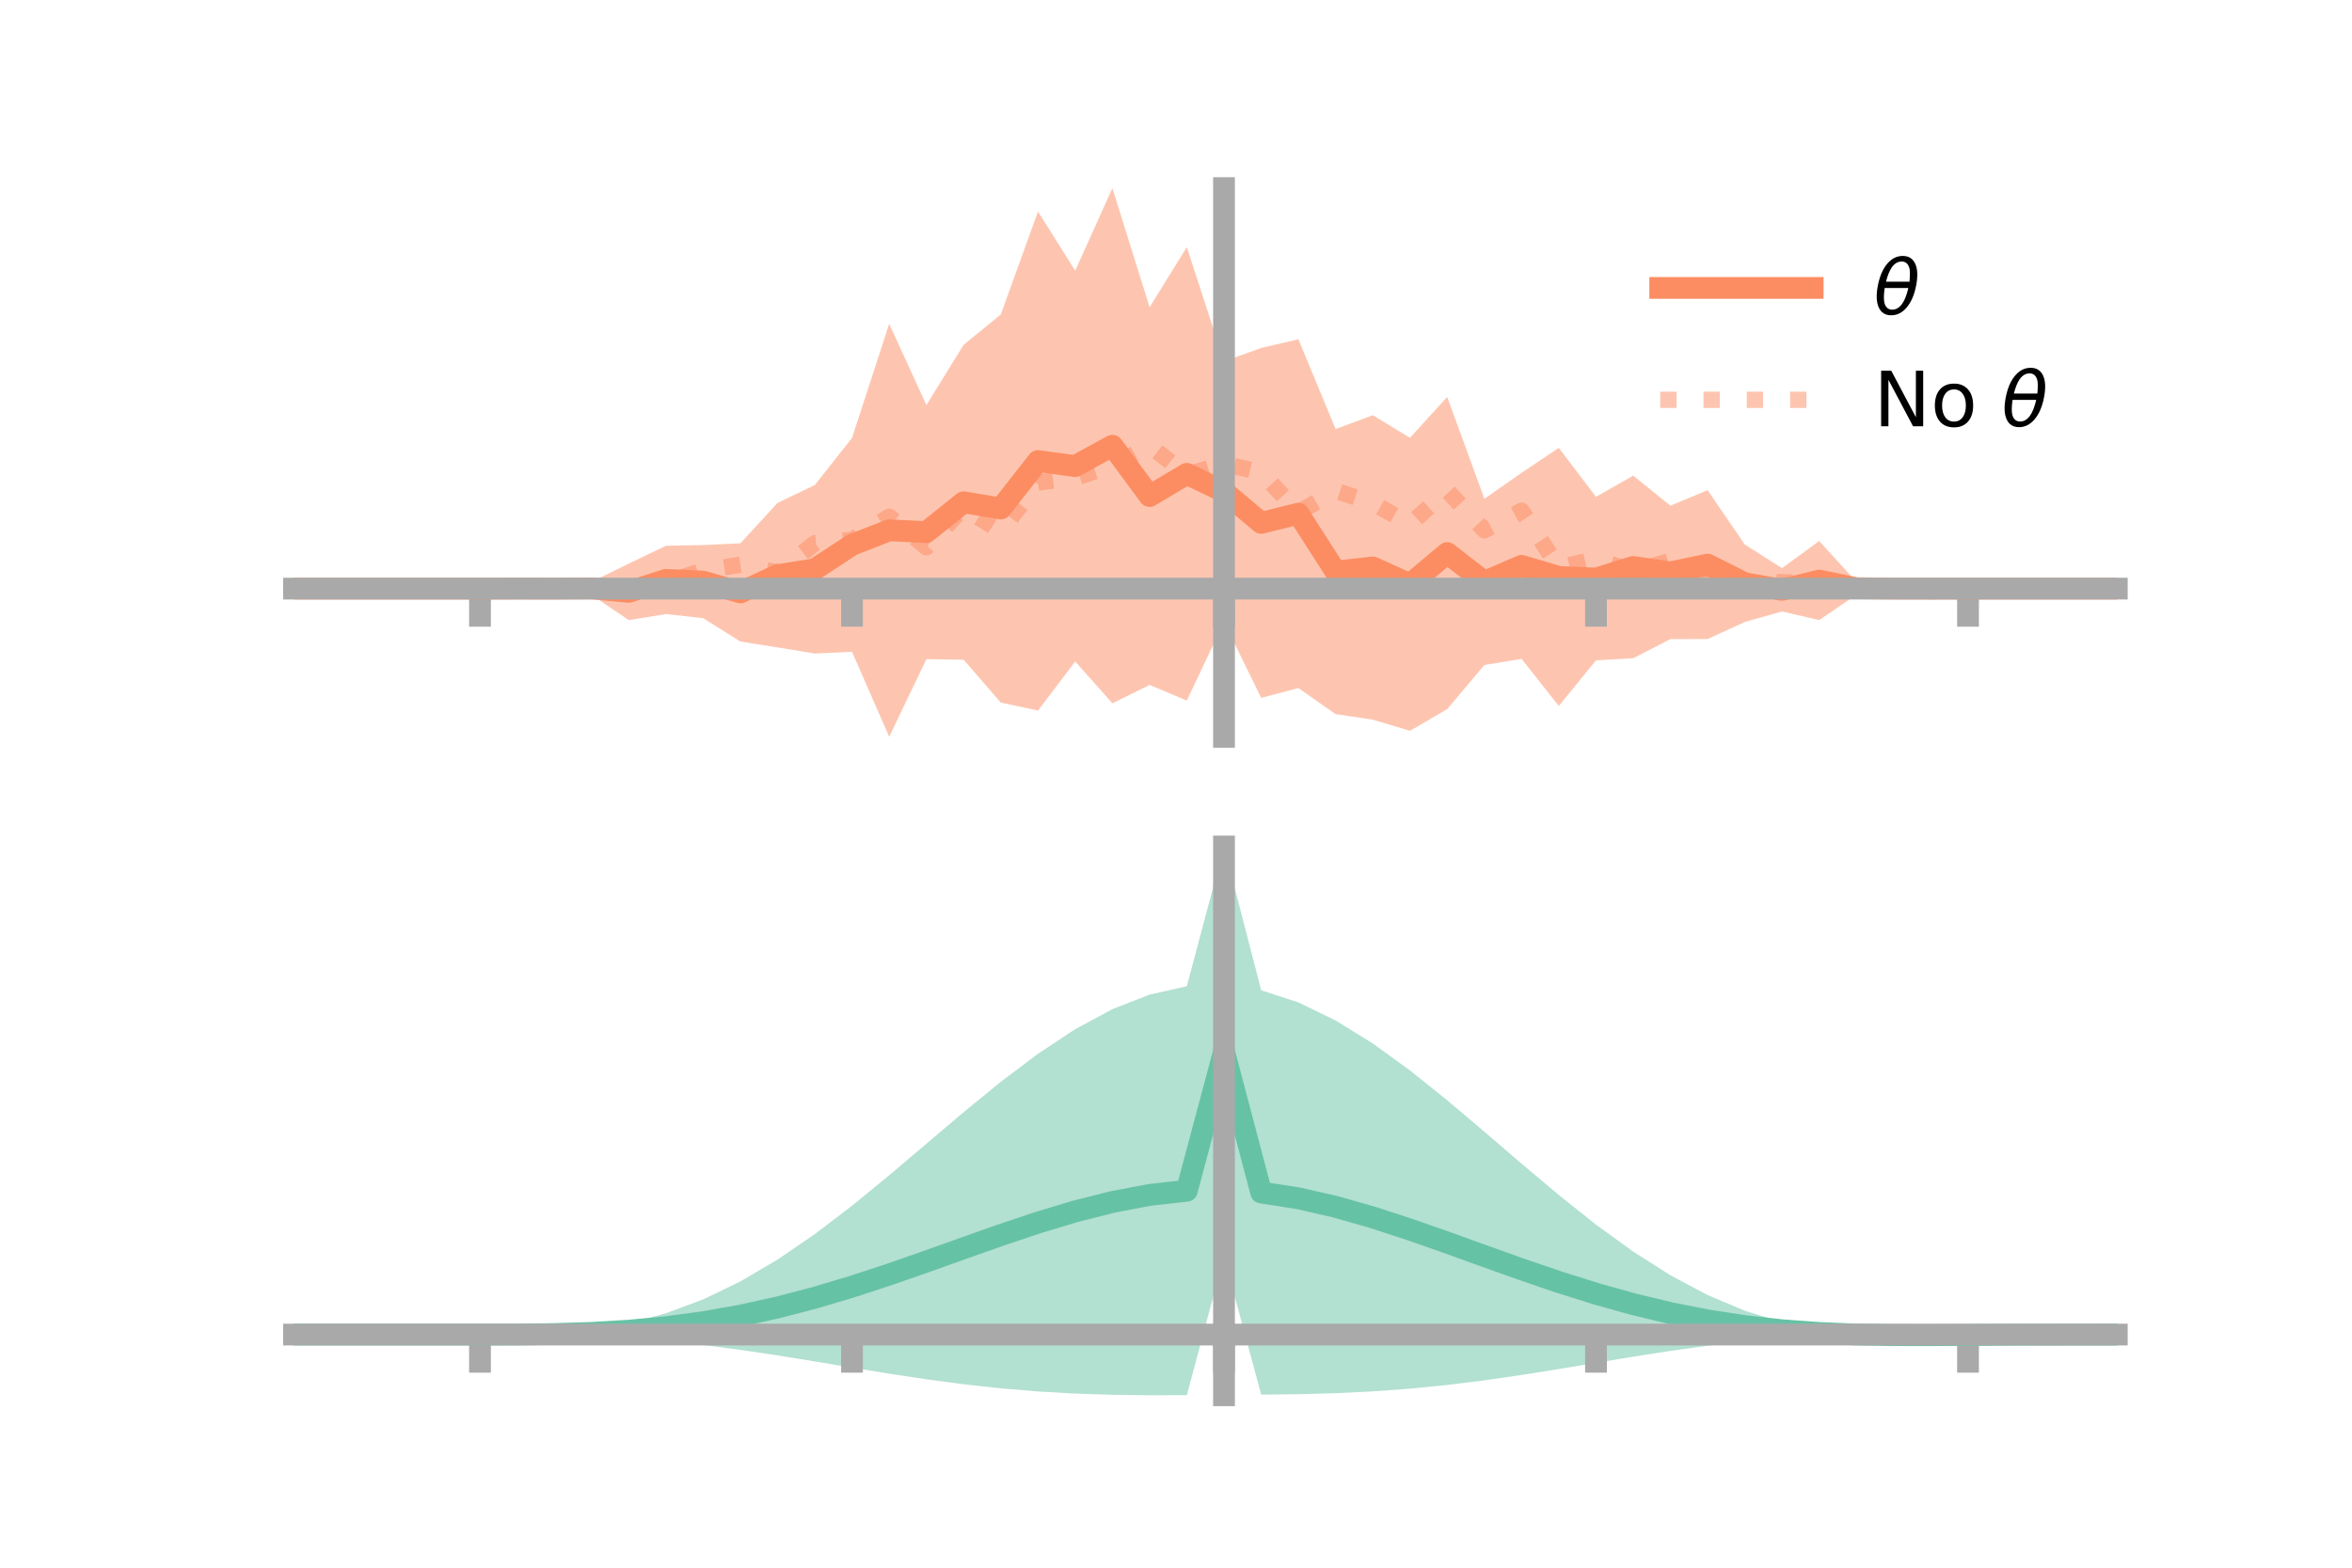 <?xml version="1.0" encoding="utf-8" standalone="no"?>
<!DOCTYPE svg PUBLIC "-//W3C//DTD SVG 1.1//EN"
  "http://www.w3.org/Graphics/SVG/1.1/DTD/svg11.dtd">
<!-- Created with matplotlib (https://matplotlib.org/) -->
<svg height="144pt" version="1.1" viewBox="0 0 216 144" width="216pt" xmlns="http://www.w3.org/2000/svg" xmlns:xlink="http://www.w3.org/1999/xlink">
 <defs>
  <style type="text/css">*{stroke-linecap:butt;stroke-linejoin:round;}</style>
 </defs>
 <g id="figure_1">
  <g id="patch_1">
   <path d="M 0 144 
L 216 144 
L 216 0 
L 0 0 
z
" style="fill:none;"/>
  </g>
  <g id="axes_1">
   <g id="patch_2">
    <path d="M 27 67.68 
L 194.4 67.68 
L 194.4 17.28 
L 27 17.28 
z
" style="fill:none;"/>
   </g>
   <g id="PolyCollection_1">
    <path clip-path="url(#p3aab4c24f2)" d="M 27 54.066 
L 27 54.066 
L 30.416 54.066 
L 33.833 54.066 
L 37.249 54.066 
L 40.665 54.066 
L 44.082 54.066 
L 47.498 54.036 
L 50.914 54.058 
L 54.331 53.446 
L 57.747 51.769 
L 61.163 50.128 
L 64.58 50.064 
L 67.996 49.904 
L 71.412 46.189 
L 74.829 44.552 
L 78.245 40.231 
L 81.661 29.741 
L 85.078 37.205 
L 88.494 31.676 
L 91.91 28.885 
L 95.327 19.427 
L 98.743 24.865 
L 102.159 17.28 
L 105.576 28.22 
L 108.992 22.698 
L 112.408 33.192 
L 115.824 31.961 
L 119.241 31.165 
L 122.657 39.412 
L 126.073 38.142 
L 129.49 40.214 
L 132.906 36.46 
L 136.322 45.817 
L 139.739 43.424 
L 143.155 41.14 
L 146.571 45.637 
L 149.988 43.69 
L 153.404 46.447 
L 156.82 45.021 
L 160.237 50.017 
L 163.653 52.186 
L 167.069 49.695 
L 170.486 53.438 
L 173.902 54.06 
L 177.318 54.048 
L 180.735 54.066 
L 184.151 54.066 
L 187.567 54.066 
L 190.984 54.066 
L 194.4 54.066 
L 194.4 54.066 
L 194.4 54.066 
L 190.984 54.066 
L 187.567 54.066 
L 184.151 54.066 
L 180.735 54.066 
L 177.318 54.089 
L 173.902 54.07 
L 170.486 54.628 
L 167.069 56.96 
L 163.653 56.168 
L 160.237 57.132 
L 156.82 58.699 
L 153.404 58.707 
L 149.988 60.463 
L 146.571 60.658 
L 143.155 64.848 
L 139.739 60.524 
L 136.322 61.083 
L 132.906 65.137 
L 129.49 67.128 
L 126.073 66.104 
L 122.657 65.597 
L 119.241 63.203 
L 115.824 64.101 
L 112.408 57.129 
L 108.992 64.354 
L 105.576 62.912 
L 102.159 64.601 
L 98.743 60.762 
L 95.327 65.268 
L 91.91 64.536 
L 88.494 60.597 
L 85.078 60.546 
L 81.661 67.68 
L 78.245 59.866 
L 74.829 60.029 
L 71.412 59.47 
L 67.996 58.93 
L 64.58 56.785 
L 61.163 56.403 
L 57.747 56.962 
L 54.331 54.645 
L 50.914 54.071 
L 47.498 54.088 
L 44.082 54.066 
L 40.665 54.066 
L 37.249 54.066 
L 33.833 54.066 
L 30.416 54.066 
L 27 54.066 
z
" style="fill:#fc8d62;fill-opacity:0.5;"/>
   </g>
   <g id="matplotlib.axis_1">
    <g id="xtick_1">
     <g id="line2d_1">
      <defs>
       <path d="M 0 0 
L 0 3.5 
" id="m2583d1819c" style="stroke:#a9a9a9;stroke-width:2;"/>
      </defs>
      <g>
       <use style="fill:#a9a9a9;stroke:#a9a9a9;stroke-width:2;" x="44.082" xlink:href="#m2583d1819c" y="54.066"/>
      </g>
     </g>
    </g>
    <g id="xtick_2">
     <g id="line2d_2">
      <g>
       <use style="fill:#a9a9a9;stroke:#a9a9a9;stroke-width:2;" x="78.245" xlink:href="#m2583d1819c" y="54.066"/>
      </g>
     </g>
    </g>
    <g id="xtick_3">
     <g id="line2d_3">
      <g>
       <use style="fill:#a9a9a9;stroke:#a9a9a9;stroke-width:2;" x="112.408" xlink:href="#m2583d1819c" y="54.066"/>
      </g>
     </g>
    </g>
    <g id="xtick_4">
     <g id="line2d_4">
      <g>
       <use style="fill:#a9a9a9;stroke:#a9a9a9;stroke-width:2;" x="146.571" xlink:href="#m2583d1819c" y="54.066"/>
      </g>
     </g>
    </g>
    <g id="xtick_5">
     <g id="line2d_5">
      <g>
       <use style="fill:#a9a9a9;stroke:#a9a9a9;stroke-width:2;" x="180.735" xlink:href="#m2583d1819c" y="54.066"/>
      </g>
     </g>
    </g>
   </g>
   <g id="matplotlib.axis_2"/>
   <g id="line2d_6">
    <path clip-path="url(#p3aab4c24f2)" d="M 27 54.066 
L 30.416 54.066 
L 33.833 54.066 
L 37.249 54.066 
L 40.665 54.066 
L 44.082 54.066 
L 47.498 54.062 
L 50.914 54.065 
L 54.331 54.046 
L 57.747 54.366 
L 61.163 53.265 
L 64.58 53.424 
L 67.996 54.417 
L 71.412 52.829 
L 74.829 52.29 
L 78.245 50.048 
L 81.661 48.711 
L 85.078 48.875 
L 88.494 46.137 
L 91.91 46.71 
L 95.327 42.348 
L 98.743 42.813 
L 102.159 40.94 
L 105.576 45.566 
L 108.992 43.526 
L 112.408 45.16 
L 115.824 48.031 
L 119.241 47.184 
L 122.657 52.504 
L 126.073 52.123 
L 129.49 53.671 
L 132.906 50.799 
L 136.322 53.45 
L 139.739 51.974 
L 143.155 52.994 
L 146.571 53.148 
L 149.988 52.077 
L 153.404 52.577 
L 156.82 51.86 
L 160.237 53.574 
L 163.653 54.177 
L 167.069 53.328 
L 170.486 54.033 
L 173.902 54.065 
L 177.318 54.069 
L 180.735 54.066 
L 184.151 54.066 
L 187.567 54.066 
L 190.984 54.066 
L 194.4 54.066 
" style="fill:none;stroke:#fc8d62;stroke-linecap:square;stroke-width:2;"/>
   </g>
   <g id="line2d_7">
    <path clip-path="url(#p3aab4c24f2)" d="M 27 54.066 
L 30.416 54.066 
L 33.833 54.066 
L 37.249 54.066 
L 40.665 54.066 
L 44.082 54.066 
L 47.498 54.064 
L 50.914 54.175 
L 54.331 53.842 
L 57.747 53.861 
L 61.163 53.516 
L 64.58 52.394 
L 67.996 51.877 
L 71.412 52.585 
L 74.829 49.896 
L 78.245 49.59 
L 81.661 47.458 
L 85.078 50.27 
L 88.494 46.652 
L 91.91 48.817 
L 95.327 44.327 
L 98.743 43.877 
L 102.159 42.779 
L 105.576 40.94 
L 108.992 43.602 
L 112.408 42.604 
L 115.824 43.386 
L 119.241 47.077 
L 122.657 45.079 
L 126.073 46.197 
L 129.49 48.155 
L 132.906 45.071 
L 136.322 48.716 
L 139.739 46.917 
L 143.155 52.14 
L 146.571 51.339 
L 149.988 52.487 
L 153.404 51.518 
L 156.82 53.371 
L 160.237 53.429 
L 163.653 53.48 
L 167.069 53.543 
L 170.486 54.028 
L 173.902 53.835 
L 177.318 54.067 
L 180.735 54.066 
L 184.151 54.066 
L 187.567 54.066 
L 190.984 54.066 
L 194.4 54.066 
" style="fill:none;stroke:#fc8d62;stroke-dasharray:1.5,2.475;stroke-dashoffset:0;stroke-opacity:0.5;stroke-width:1.5;"/>
   </g>
   <g id="patch_3">
    <path d="M 112.408 67.68 
L 112.408 17.28 
" style="fill:none;stroke:#a9a9a9;stroke-linecap:square;stroke-linejoin:miter;stroke-width:2;"/>
   </g>
   <g id="patch_4">
    <path d="M 194.4 67.68 
L 194.4 17.28 
" style="fill:none;"/>
   </g>
   <g id="patch_5">
    <path d="M 27 54.066 
L 194.4 54.066 
" style="fill:none;stroke:#a9a9a9;stroke-linecap:square;stroke-linejoin:miter;stroke-width:2;"/>
   </g>
   <g id="patch_6">
    <path d="M 27 17.28 
L 194.4 17.28 
" style="fill:none;"/>
   </g>
   <g id="legend_1">
    <g id="line2d_8">
     <path d="M 152.47 26.449 
L 166.47 26.449 
" style="fill:none;stroke:#fc8d62;stroke-linecap:square;stroke-width:2;"/>
    </g>
    <g id="line2d_9"/>
    <g id="text_1">
     <!-- $\theta$ -->
     <g transform="translate(172.07 28.899)scale(0.07 -0.07)">
      <defs>
       <path d="M 45.516 34.672 
L 14.453 34.672 
Q 12.359 20.062 14.5 13.875 
Q 17.188 6.25 24.469 6.25 
Q 31.781 6.25 37.359 13.922 
Q 42.234 20.656 45.516 34.672 
z
M 47.016 42.969 
Q 48.344 56.844 46.625 61.719 
Q 43.953 69.438 36.766 69.438 
Q 29.297 69.438 23.828 61.812 
Q 19.531 55.672 16.156 42.969 
z
M 38.188 76.766 
Q 49.906 76.766 54.594 66.406 
Q 59.281 56.109 55.719 37.844 
Q 52.203 19.625 43.453 9.281 
Q 34.766 -1.125 23.047 -1.125 
Q 11.281 -1.125 6.641 9.281 
Q 2 19.625 5.516 37.844 
Q 9.078 56.109 17.719 66.406 
Q 26.422 76.766 38.188 76.766 
z
" id="DejaVuSans-Oblique-952"/>
      </defs>
      <use transform="translate(0 0.234)" xlink:href="#DejaVuSans-Oblique-952"/>
     </g>
    </g>
    <g id="line2d_10">
     <path d="M 152.47 36.724 
L 166.47 36.724 
" style="fill:none;stroke:#fc8d62;stroke-dasharray:1.5,2.475;stroke-dashoffset:0;stroke-opacity:0.5;stroke-width:1.5;"/>
    </g>
    <g id="line2d_11"/>
    <g id="text_2">
     <!-- No $\theta$ -->
     <g transform="translate(172.07 39.174)scale(0.07 -0.07)">
      <defs>
       <path d="M 9.812 72.906 
L 23.094 72.906 
L 55.422 11.922 
L 55.422 72.906 
L 64.984 72.906 
L 64.984 0 
L 51.703 0 
L 19.391 60.984 
L 19.391 0 
L 9.812 0 
z
" id="DejaVuSans-78"/>
       <path d="M 30.609 48.391 
Q 23.391 48.391 19.188 42.75 
Q 14.984 37.109 14.984 27.297 
Q 14.984 17.484 19.156 11.844 
Q 23.344 6.203 30.609 6.203 
Q 37.797 6.203 41.984 11.859 
Q 46.188 17.531 46.188 27.297 
Q 46.188 37.016 41.984 42.703 
Q 37.797 48.391 30.609 48.391 
z
M 30.609 56 
Q 42.328 56 49.016 48.375 
Q 55.719 40.766 55.719 27.297 
Q 55.719 13.875 49.016 6.219 
Q 42.328 -1.422 30.609 -1.422 
Q 18.844 -1.422 12.172 6.219 
Q 5.516 13.875 5.516 27.297 
Q 5.516 40.766 12.172 48.375 
Q 18.844 56 30.609 56 
z
" id="DejaVuSans-111"/>
       <path id="DejaVuSans-32"/>
      </defs>
      <use transform="translate(0 0.234)" xlink:href="#DejaVuSans-78"/>
      <use transform="translate(74.805 0.234)" xlink:href="#DejaVuSans-111"/>
      <use transform="translate(135.986 0.234)" xlink:href="#DejaVuSans-32"/>
      <use transform="translate(167.773 0.234)" xlink:href="#DejaVuSans-Oblique-952"/>
     </g>
    </g>
   </g>
  </g>
  <g id="axes_2">
   <g id="patch_7">
    <path d="M 27 128.16 
L 194.4 128.16 
L 194.4 77.76 
L 27 77.76 
z
" style="fill:none;"/>
   </g>
   <g id="PolyCollection_2">
    <path clip-path="url(#p1bece4153f)" d="M 27 122.591 
L 27 122.585 
L 30.416 122.586 
L 33.833 122.587 
L 37.249 122.587 
L 40.665 122.587 
L 44.082 122.587 
L 47.498 122.568 
L 50.914 122.446 
L 54.331 122.13 
L 57.747 121.543 
L 61.163 120.63 
L 64.58 119.355 
L 67.996 117.706 
L 71.412 115.696 
L 74.829 113.359 
L 78.245 110.753 
L 81.661 107.956 
L 85.078 105.058 
L 88.494 102.16 
L 91.91 99.37 
L 95.327 96.794 
L 98.743 94.537 
L 102.159 92.697 
L 105.576 91.359 
L 108.992 90.595 
L 112.408 77.76 
L 115.824 90.963 
L 119.241 92.078 
L 122.657 93.734 
L 126.073 95.848 
L 129.49 98.326 
L 132.906 101.065 
L 136.322 103.956 
L 139.739 106.892 
L 143.155 109.768 
L 146.571 112.489 
L 149.988 114.968 
L 153.404 117.14 
L 156.82 118.958 
L 160.237 120.397 
L 163.653 121.457 
L 167.069 122.155 
L 170.486 122.472 
L 173.902 122.49 
L 177.318 122.501 
L 180.735 122.527 
L 184.151 122.55 
L 187.567 122.565 
L 190.984 122.576 
L 194.4 122.582 
L 194.4 122.597 
L 194.4 122.597 
L 190.984 122.609 
L 187.567 122.631 
L 184.151 122.667 
L 180.735 122.722 
L 177.318 122.787 
L 173.902 122.791 
L 170.486 122.692 
L 167.069 122.725 
L 163.653 122.921 
L 160.237 123.221 
L 156.82 123.614 
L 153.404 124.086 
L 149.988 124.618 
L 146.571 125.183 
L 143.155 125.753 
L 139.739 126.298 
L 136.322 126.792 
L 132.906 127.215 
L 129.49 127.555 
L 126.073 127.806 
L 122.657 127.971 
L 119.241 128.064 
L 115.824 128.106 
L 112.408 115.431 
L 108.992 128.153 
L 105.576 128.16 
L 102.159 128.119 
L 98.743 128.008 
L 95.327 127.813 
L 91.91 127.526 
L 88.494 127.151 
L 85.078 126.696 
L 81.661 126.179 
L 78.245 125.622 
L 74.829 125.053 
L 71.412 124.501 
L 67.996 123.992 
L 64.58 123.549 
L 61.163 123.188 
L 57.747 122.917 
L 54.331 122.736 
L 50.914 122.634 
L 47.498 122.594 
L 44.082 122.587 
L 40.665 122.587 
L 37.249 122.587 
L 33.833 122.587 
L 30.416 122.588 
L 27 122.591 
z
" style="fill:#66c2a5;fill-opacity:0.5;"/>
   </g>
   <g id="matplotlib.axis_3">
    <g id="xtick_6">
     <g id="line2d_12">
      <g>
       <use style="fill:#a9a9a9;stroke:#a9a9a9;stroke-width:2;" x="44.082" xlink:href="#m2583d1819c" y="122.587"/>
      </g>
     </g>
    </g>
    <g id="xtick_7">
     <g id="line2d_13">
      <g>
       <use style="fill:#a9a9a9;stroke:#a9a9a9;stroke-width:2;" x="78.245" xlink:href="#m2583d1819c" y="122.587"/>
      </g>
     </g>
    </g>
    <g id="xtick_8">
     <g id="line2d_14">
      <g>
       <use style="fill:#a9a9a9;stroke:#a9a9a9;stroke-width:2;" x="112.408" xlink:href="#m2583d1819c" y="122.587"/>
      </g>
     </g>
    </g>
    <g id="xtick_9">
     <g id="line2d_15">
      <g>
       <use style="fill:#a9a9a9;stroke:#a9a9a9;stroke-width:2;" x="146.571" xlink:href="#m2583d1819c" y="122.587"/>
      </g>
     </g>
    </g>
    <g id="xtick_10">
     <g id="line2d_16">
      <g>
       <use style="fill:#a9a9a9;stroke:#a9a9a9;stroke-width:2;" x="180.735" xlink:href="#m2583d1819c" y="122.587"/>
      </g>
     </g>
    </g>
   </g>
   <g id="matplotlib.axis_4"/>
   <g id="line2d_17">
    <path clip-path="url(#p1bece4153f)" d="M 27 122.588 
L 30.416 122.587 
L 33.833 122.587 
L 37.249 122.587 
L 40.665 122.587 
L 44.082 122.587 
L 47.498 122.581 
L 50.914 122.54 
L 54.331 122.433 
L 57.747 122.23 
L 61.163 121.909 
L 64.58 121.452 
L 67.996 120.849 
L 71.412 120.098 
L 74.829 119.206 
L 78.245 118.188 
L 81.661 117.068 
L 85.078 115.877 
L 88.494 114.656 
L 91.91 113.448 
L 95.327 112.303 
L 98.743 111.273 
L 102.159 110.408 
L 105.576 109.76 
L 108.992 109.374 
L 112.408 96.596 
L 115.824 109.535 
L 119.241 110.071 
L 122.657 110.852 
L 126.073 111.827 
L 129.49 112.941 
L 132.906 114.14 
L 136.322 115.374 
L 139.739 116.595 
L 143.155 117.761 
L 146.571 118.836 
L 149.988 119.793 
L 153.404 120.613 
L 156.82 121.286 
L 160.237 121.809 
L 163.653 122.189 
L 167.069 122.44 
L 170.486 122.582 
L 173.902 122.64 
L 177.318 122.644 
L 180.735 122.625 
L 184.151 122.608 
L 187.567 122.598 
L 190.984 122.592 
L 194.4 122.589 
" style="fill:none;stroke:#66c2a5;stroke-linecap:square;stroke-width:2;"/>
   </g>
   <g id="patch_8">
    <path d="M 112.408 128.16 
L 112.408 77.76 
" style="fill:none;stroke:#a9a9a9;stroke-linecap:square;stroke-linejoin:miter;stroke-width:2;"/>
   </g>
   <g id="patch_9">
    <path d="M 194.4 128.16 
L 194.4 77.76 
" style="fill:none;"/>
   </g>
   <g id="patch_10">
    <path d="M 27 122.587 
L 194.4 122.587 
" style="fill:none;stroke:#a9a9a9;stroke-linecap:square;stroke-linejoin:miter;stroke-width:2;"/>
   </g>
   <g id="patch_11">
    <path d="M 27 77.76 
L 194.4 77.76 
" style="fill:none;"/>
   </g>
  </g>
 </g>
 <defs>
  <clipPath id="p3aab4c24f2">
   <rect height="50.4" width="167.4" x="27" y="17.28"/>
  </clipPath>
  <clipPath id="p1bece4153f">
   <rect height="50.4" width="167.4" x="27" y="77.76"/>
  </clipPath>
 </defs>
</svg>
